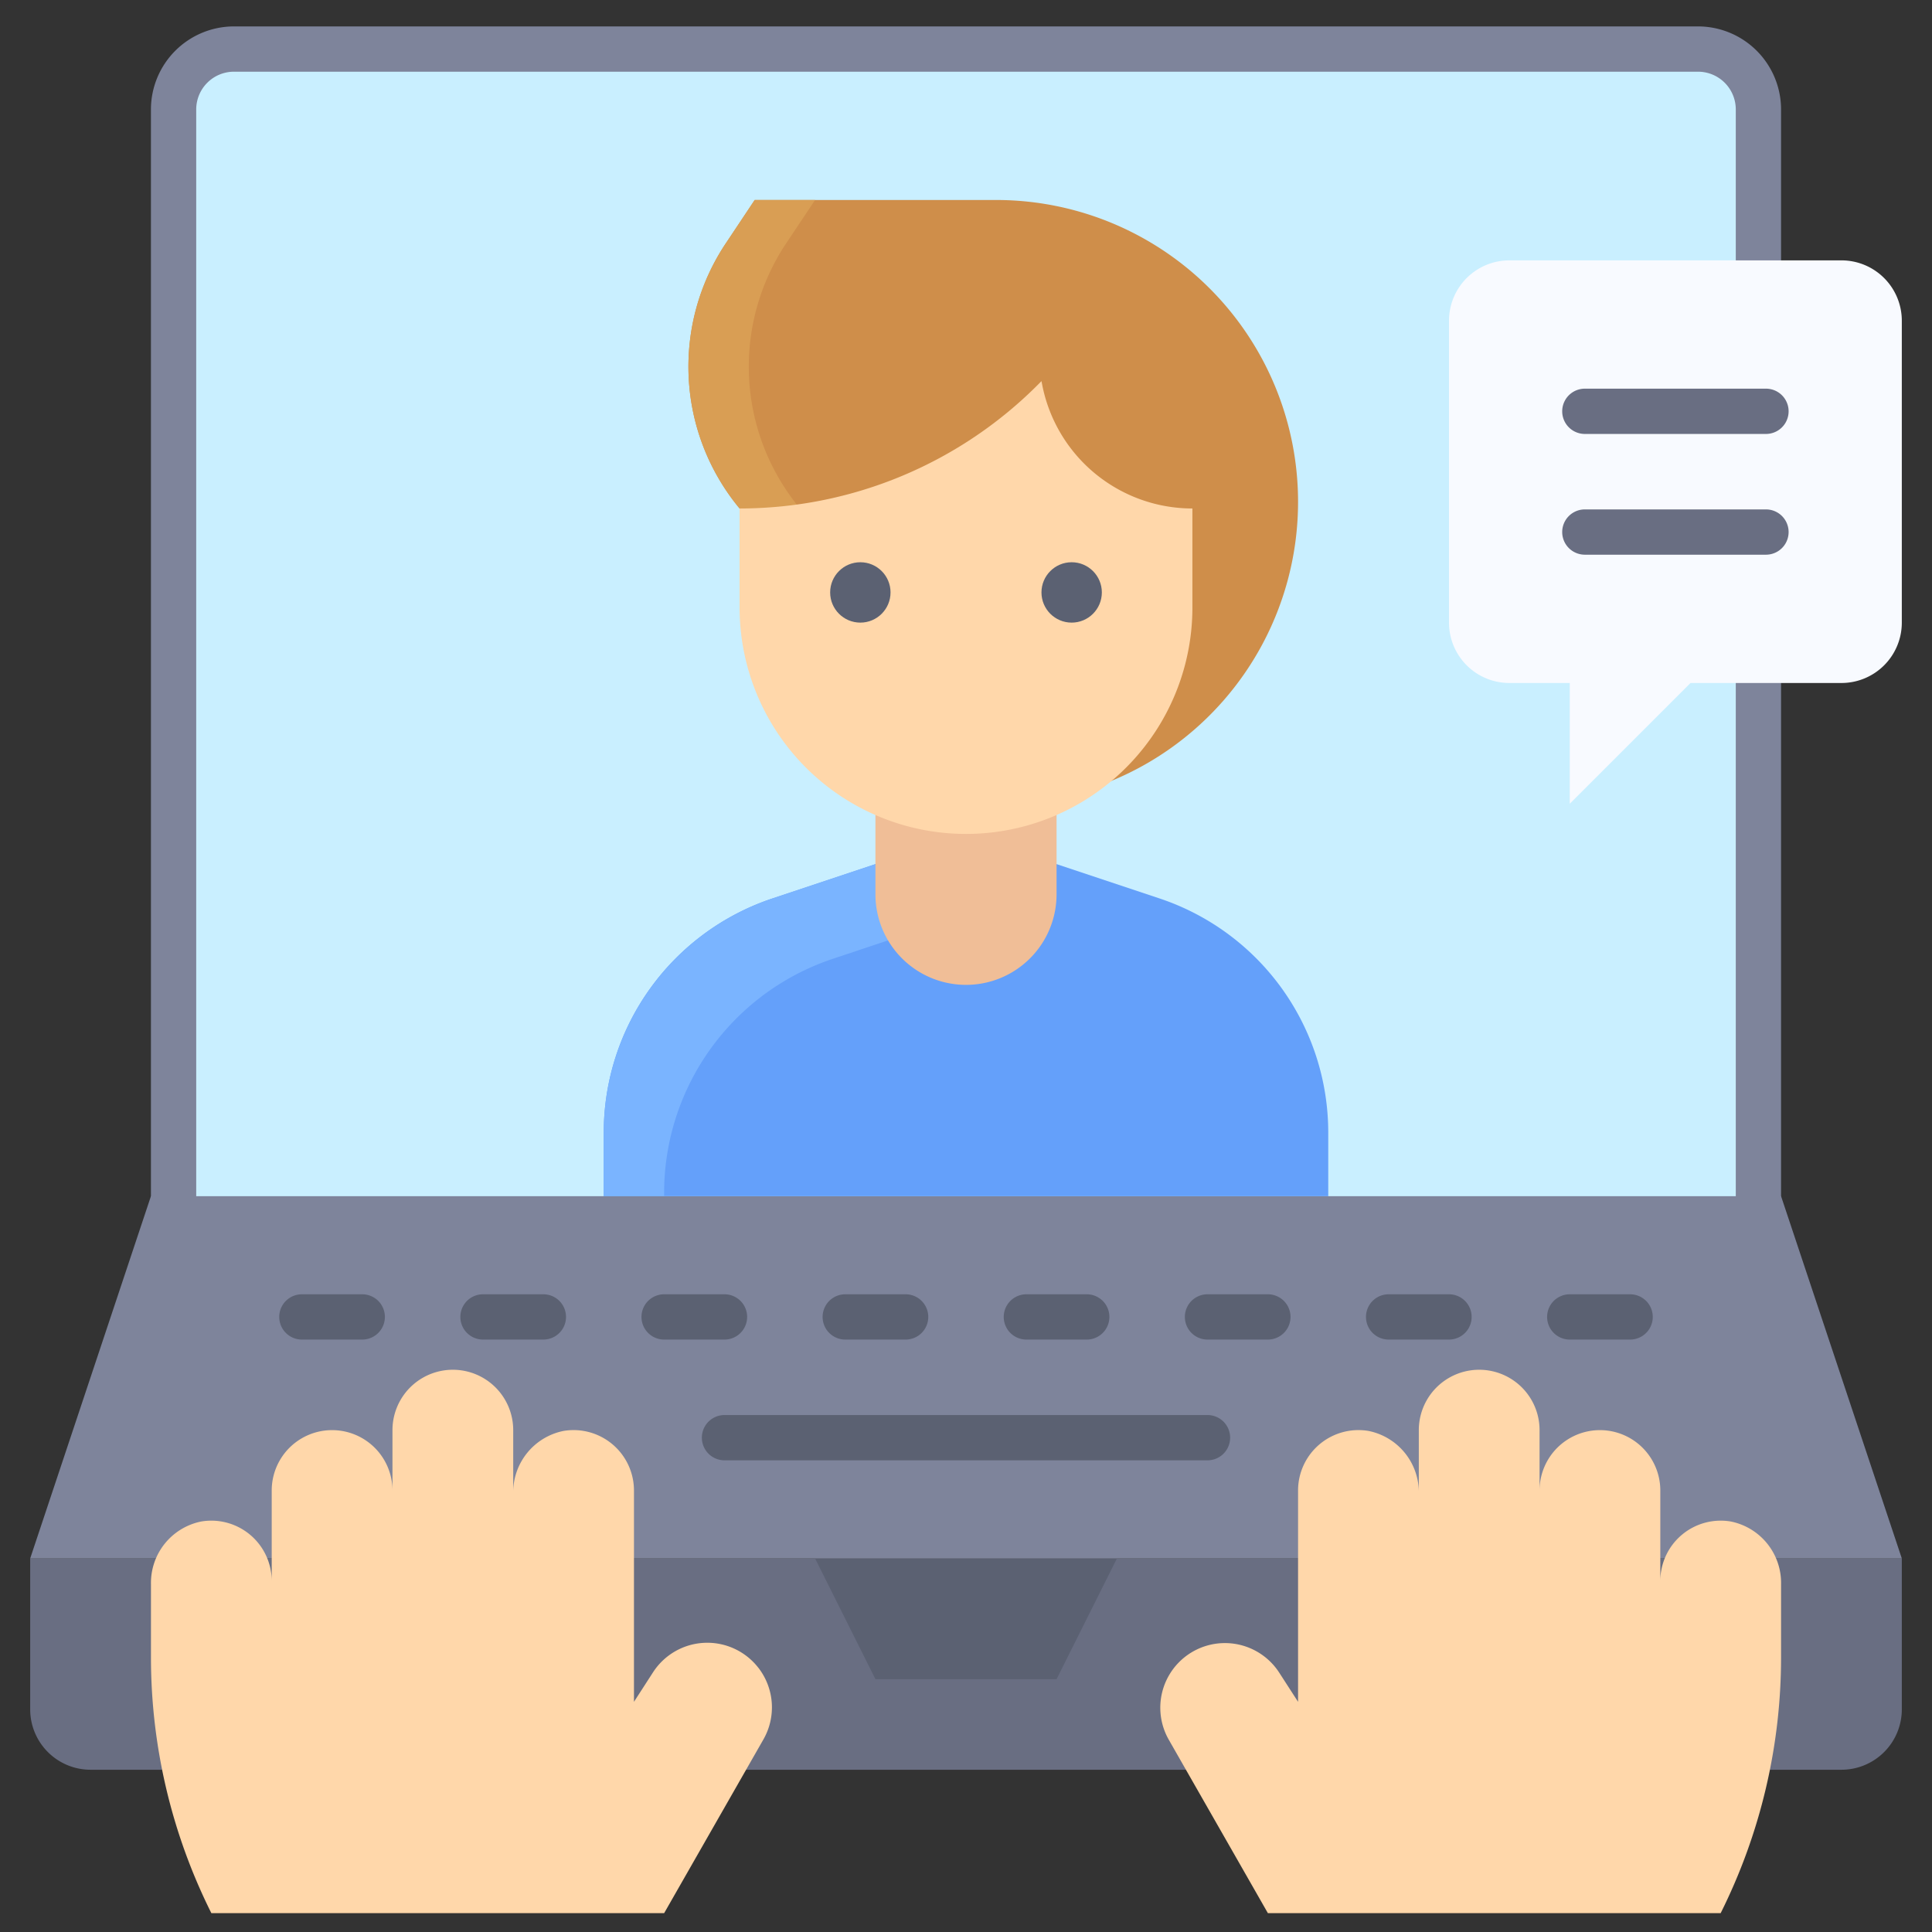 <svg id="Flat" height="512" viewBox="0 0 64 64" width="512" xmlns="http://www.w3.org/2000/svg"><rect x="0" y="0" width="64" height="64" fill="#333333" stroke="none"/><path d="m58.25 40.625v-37a2 2 0 0 0 -2-2h-48.5a2 2 0 0 0 -2 2v37" fill="#c9efff"/><path d="m58.25 41.375a.75.75 0 0 1 -.75-.75v-37a1.251 1.251 0 0 0 -1.25-1.25h-48.5a1.251 1.251 0 0 0 -1.25 1.25v37a.75.75 0 0 1 -1.5 0v-37a2.753 2.753 0 0 1 2.75-2.75h48.5a2.753 2.753 0 0 1 2.75 2.75v37a.75.75 0 0 1 -.75.75z" fill="#7e849b"/><path d="m38 51.625h-37v5a2 2 0 0 0 2 2h58a2 2 0 0 0 2-2v-5z" fill="#696e82"/><path d="m27 51.625 2 4h6l2-4" fill="#5b6172"/><path d="m59 39.625h-54l-4 12h62z" fill="#7e849b"/><g fill="#5b6172"><path d="m12 44.375h-2a.75.75 0 0 1 0-1.5h2a.75.75 0 0 1 0 1.5z"/><path d="m18 44.375h-2a.75.75 0 0 1 0-1.5h2a.75.75 0 0 1 0 1.5z"/><path d="m24 44.375h-2a.75.75 0 0 1 0-1.5h2a.75.75 0 0 1 0 1.5z"/><path d="m30 44.375h-2a.75.75 0 0 1 0-1.5h2a.75.75 0 0 1 0 1.5z"/><path d="m36 44.375h-2a.75.75 0 0 1 0-1.5h2a.75.75 0 0 1 0 1.5z"/><path d="m42 44.375h-2a.75.75 0 0 1 0-1.5h2a.75.75 0 0 1 0 1.5z"/><path d="m48 44.375h-2a.75.75 0 0 1 0-1.5h2a.75.75 0 0 1 0 1.5z"/><path d="m54 44.375h-2a.75.75 0 0 1 0-1.5h2a.75.75 0 0 1 0 1.5z"/><path d="m40 48.375h-16a.75.75 0 0 1 0-1.5h16a.75.75 0 0 1 0 1.5z"/></g><path d="m44 39.625h-24v-2.108a8.174 8.174 0 0 1 5.589-7.755l3.411-1.137h6l3.411 1.137a8.174 8.174 0 0 1 5.589 7.755z" fill="#64a0fa"/><path d="m22 39.517a8.174 8.174 0 0 1 5.589-7.755l3.411-1.137 2-2h-4l-3.411 1.137a8.174 8.174 0 0 0 -5.589 7.755v2.108h2z" fill="#7ab4ff"/><path d="m29 24.625h6a0 0 0 0 1 0 0v5a3 3 0 0 1 -3 3 3 3 0 0 1 -3-3v-5a0 0 0 0 1 0 0z" fill="#f0be97"/><path d="m33 26.625-8.5-9.781a7.358 7.358 0 0 1 -.459-8.78l.959-1.439h8a10 10 0 0 1 10 10 10 10 0 0 1 -10 10z" fill="#cf8e4a"/><path d="m26.5 16.844a7.358 7.358 0 0 1 -.459-8.78l.959-1.439h-2l-.959 1.439a7.358 7.358 0 0 0 .459 8.78l8.5 9.781a10.039 10.039 0 0 0 1.846-.177z" fill="#d99e54"/><path d="m32 27.625a7.5 7.5 0 0 1 -7.5-7.5v-3.281a13.961 13.961 0 0 0 9.932-4.15l.068-.069.026.131a5.07 5.07 0 0 0 4.974 4.088v3.281a7.5 7.5 0 0 1 -7.5 7.5z" fill="#ffd7aa"/><circle cx="35.5" cy="19.625" fill="#5b6172" r="1"/><circle cx="28.5" cy="19.625" fill="#5b6172" r="1"/><path d="m48 10.625v10a2 2 0 0 0 2 2h2v4l4-4h5a2 2 0 0 0 2-2v-10a2 2 0 0 0 -2-2h-11a2 2 0 0 0 -2 2z" fill="#f8faff"/><path d="m58.5 14.375h-6a.75.75 0 0 1 0-1.5h6a.75.75 0 0 1 0 1.5z" fill="#696e82"/><path d="m58.5 18.375h-6a.75.75 0 0 1 0-1.5h6a.75.75 0 0 1 0 1.5z" fill="#696e82"/><path d="m57.336 50.402a2.001 2.001 0 0 0 -2.336 1.973v-3a2 2 0 0 0 -4 0v-2a2 2 0 0 0 -4 0v2.107a2.075 2.075 0 0 0 -1.664-2.08 2.001 2.001 0 0 0 -2.336 1.973v7l-.631-.977a2.141 2.141 0 0 0 -3.657 2.223l3.288 5.754h15v-.001a18.94 18.94 0 0 0 2-8.47v-2.422a2.074 2.074 0 0 0 -1.664-2.08z" fill="#ffd7aa"/><path d="m25.118 55.243a2.14 2.14 0 0 0 -3.486.155l-.631.977v-7a2.001 2.001 0 0 0 -2.336-1.973 2.075 2.075 0 0 0 -1.664 2.08v-2.107a2 2 0 0 0 -4 0v2a2 2 0 0 0 -4 0v3a2.001 2.001 0 0 0 -2.336-1.973 2.074 2.074 0 0 0 -1.664 2.08v2.422a18.94 18.94 0 0 0 2 8.47v.001h15l3.288-5.754a2.141 2.141 0 0 0 -.17-2.378z" fill="#ffd7aa"/></svg>